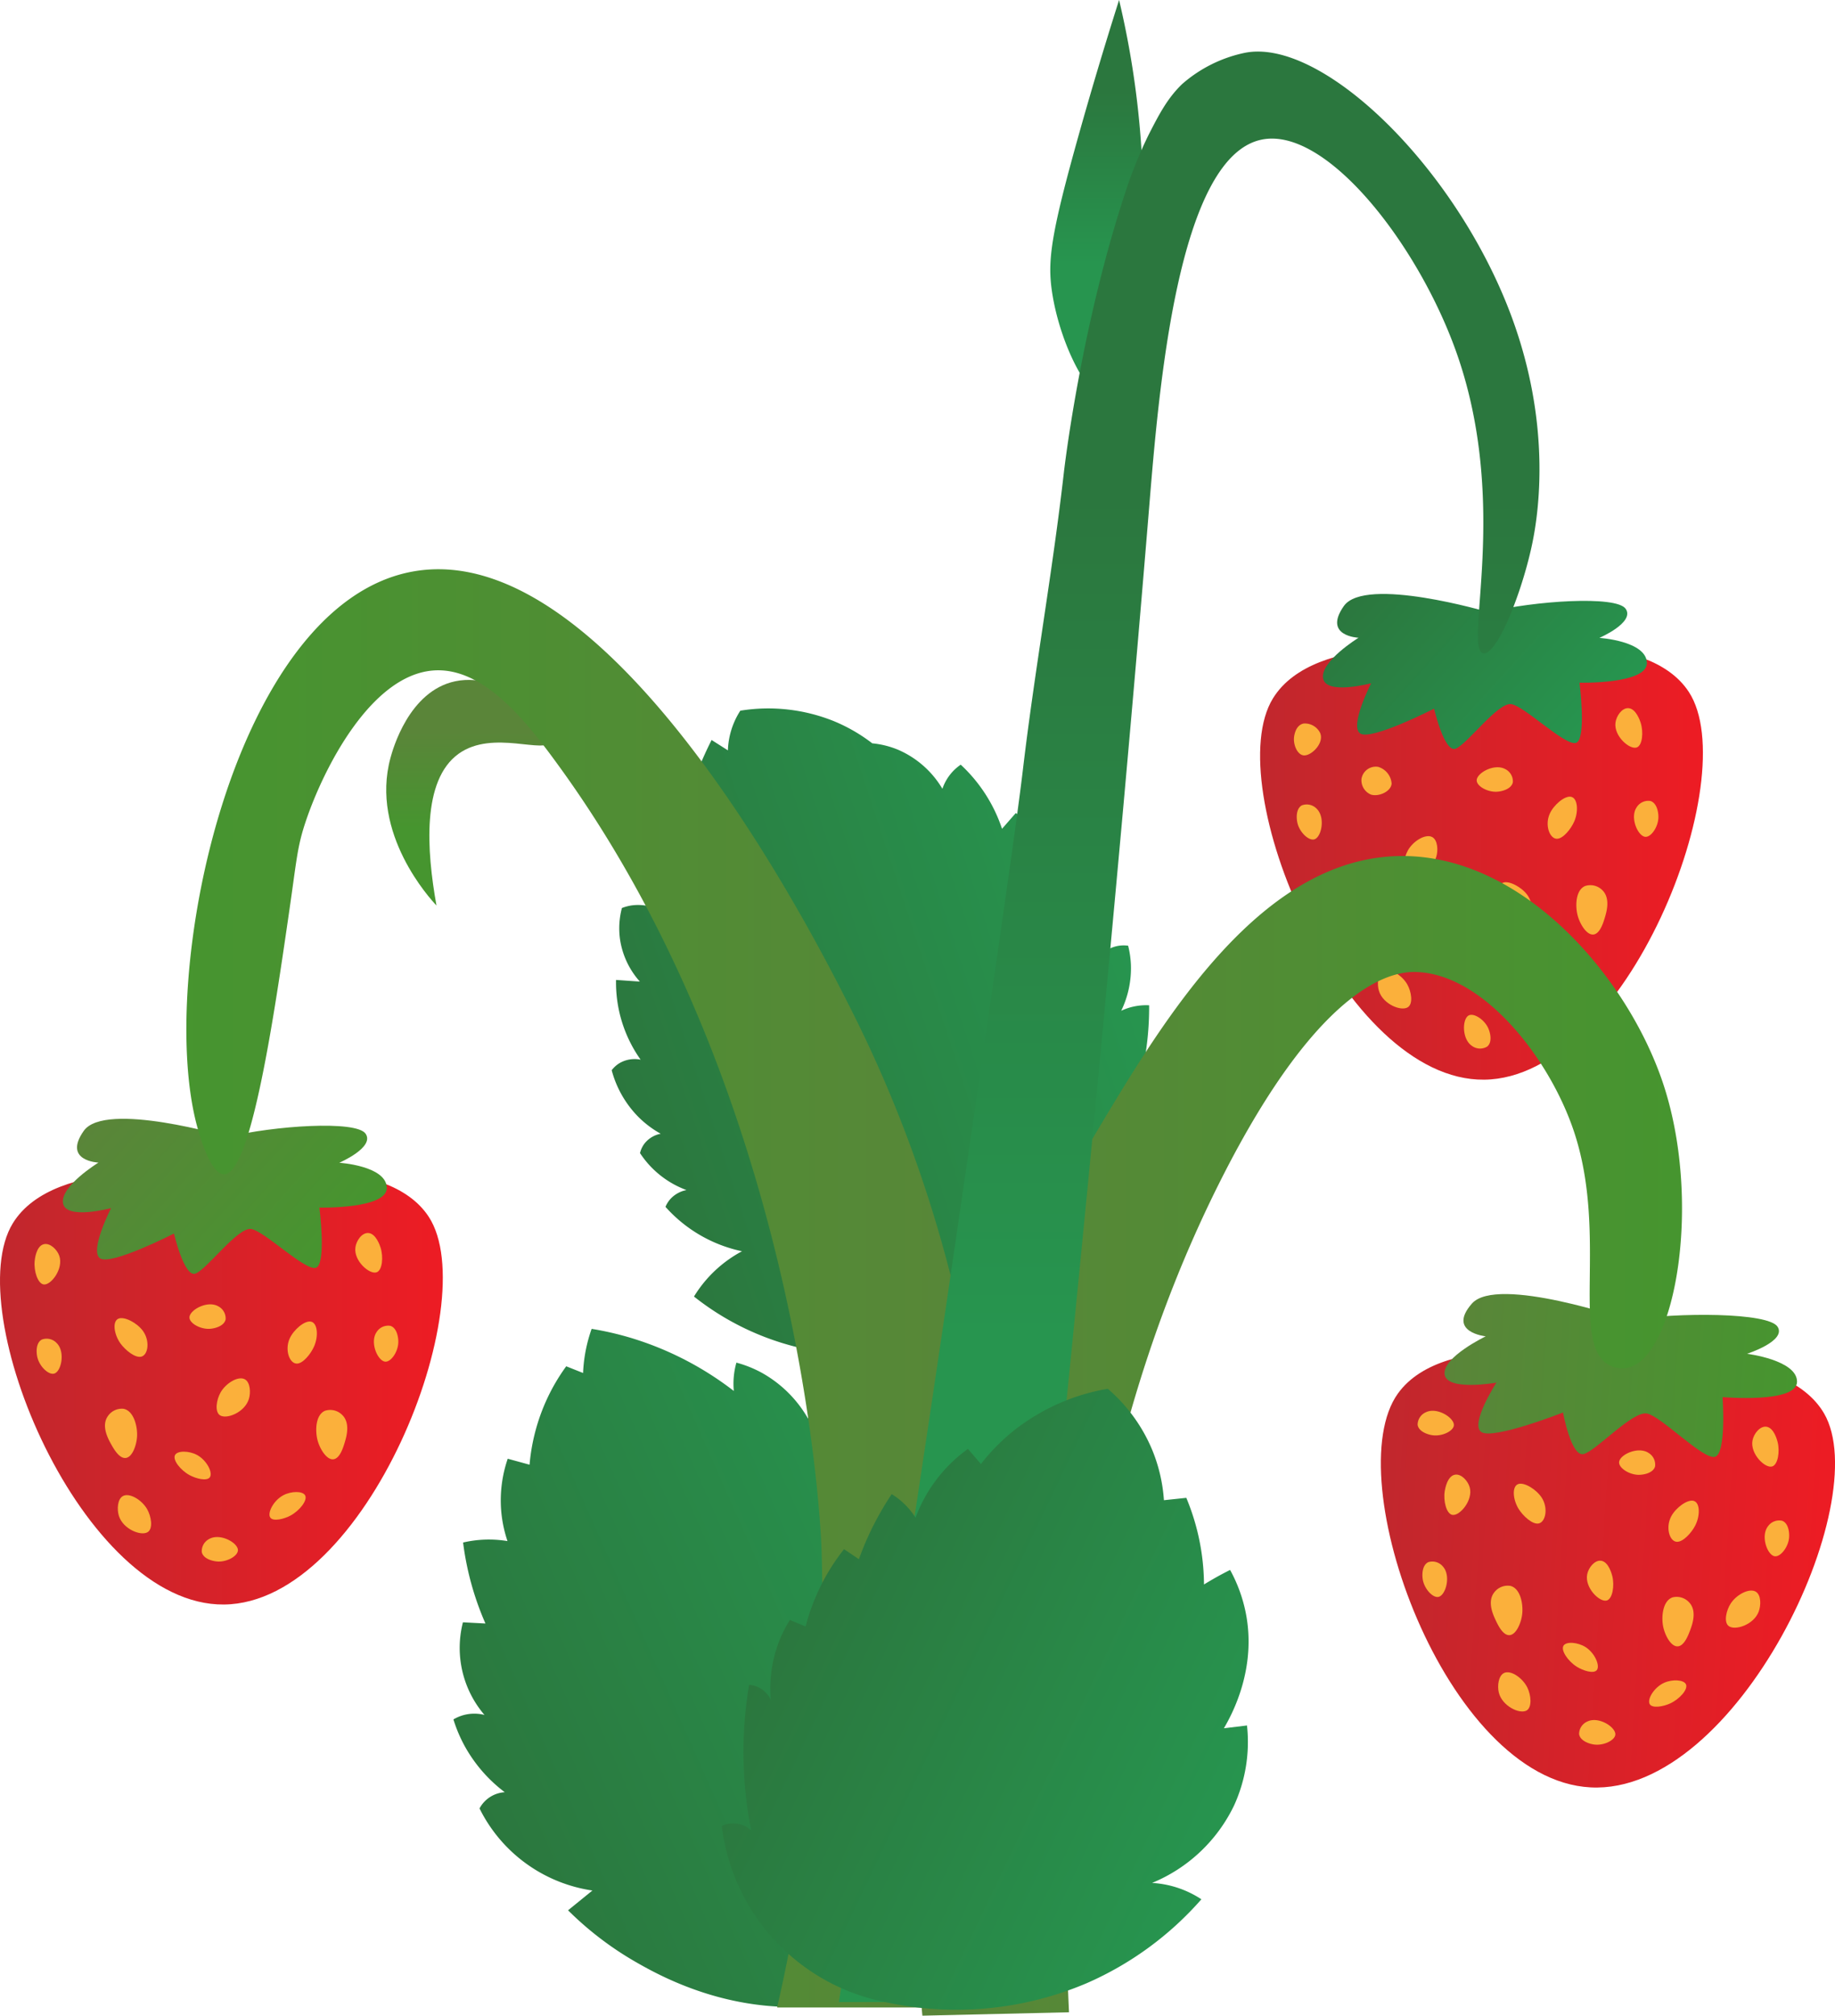 <svg xmlns="http://www.w3.org/2000/svg" xmlns:xlink="http://www.w3.org/1999/xlink" width="269.07" height="295.5" viewBox="0 0 269.07 295.5">
  <defs>
    <linearGradient id="a" x1="68.792" y1="107.186" x2="68.792" y2="121.479" gradientUnits="userSpaceOnUse">
      <stop offset="0" stop-color="#5a8539"/>
      <stop offset="1" stop-color="#46952f"/>
    </linearGradient>
    <linearGradient id="b" x1="160.832" y1="13.327" x2="160.832" y2="38.687" gradientUnits="userSpaceOnUse">
      <stop offset="0" stop-color="#2b773e"/>
      <stop offset="1" stop-color="#27954f"/>
    </linearGradient>
    <linearGradient id="c" x1="107.486" y1="252.34" x2="191.602" y2="252.34" gradientTransform="translate(-132.002 73.843) rotate(-23.897)" xlink:href="#b"/>
    <linearGradient id="d" x1="171.563" y1="543.956" x2="250.072" y2="543.956" gradientTransform="translate(-241.602 -302.312) rotate(-18.169)" xlink:href="#b"/>
    <linearGradient id="e" y1="203.415" x2="64.93" y2="203.415" gradientUnits="userSpaceOnUse">
      <stop offset="0" stop-color="#c1272d"/>
      <stop offset="1" stop-color="#ed1c24"/>
    </linearGradient>
    <linearGradient id="f" x1="76.442" y1="2277.934" x2="115.373" y2="2277.934" gradientTransform="translate(1490.997 -1578.642) rotate(42.203)" xlink:href="#a"/>
    <linearGradient id="g" x1="184.771" y1="126.473" x2="249.701" y2="126.473" xlink:href="#e"/>
    <linearGradient id="h" x1="161.627" y1="2096.816" x2="200.558" y2="2096.816" gradientTransform="translate(1490.997 -1578.642) rotate(42.203)" xlink:href="#b"/>
    <linearGradient id="i" x1="208.396" y1="231.002" x2="273.326" y2="231.002" gradientTransform="matrix(1.024, 0.063, -0.062, 0.998, 2.495, -15.525)" xlink:href="#e"/>
    <linearGradient id="j" x1="205.83" y1="204.377" x2="257.495" y2="204.377" gradientTransform="translate(20.004 -17.083) rotate(3.793)" xlink:href="#a"/>
    <linearGradient id="k" x1="155.751" y1="188.875" x2="24.204" y2="188.875" xlink:href="#a"/>
    <linearGradient id="l" x1="134.085" y1="210.496" x2="246.638" y2="210.496" xlink:href="#a"/>
    <linearGradient id="m" x1="174.369" y1="72.5" x2="174.369" y2="196.065" xlink:href="#b"/>
    <linearGradient id="n" x1="84.241" y1="250.805" x2="157.636" y2="250.805" gradientTransform="translate(147.785 -28.056) rotate(25.516)" xlink:href="#b"/>
  </defs>
  <title>StrawberryBush_2</title>
  <g>
    <path d="M80.876,108.625c-.85,2.1-8.571-1.753-13.625,1.875-5.416,3.888-4.7,14.166-3.25,22.25-.893-.941-9.752-10.566-6.75-21.625.313-1.152,2.663-9.811,9.5-11.25C74.181,98.311,81.8,106.351,80.876,108.625Z" fill="url(#a)"/>
    <path d="M162.763,58.67c4.449-.622,5.22-21.667,4.789-33.26A130.974,130.974,0,0,0,164.093,0c-2.441,7.693-4.385,14.335-5.854,19.557-4.166,14.809-4.648,18.652-3.991,23.149C155.4,50.553,159.822,59.082,162.763,58.67Z" fill="url(#b)"/>
    <path d="M144.417,234.117a21.3,21.3,0,0,0-4.215-12.973,3.761,3.761,0,0,0-1.537,1.043,3.679,3.679,0,0,0-.595.926,18.7,18.7,0,0,0-5.315-9.384,16.917,16.917,0,0,0-2.157-1.7,5.826,5.826,0,0,0-1.8,2.311,29.687,29.687,0,0,0-5.137-8.264c-.56-.635-1.125-1.219-1.686-1.755a8.994,8.994,0,0,0-3.5,3.626,17.784,17.784,0,0,0-6.751-6.685,16.956,16.956,0,0,0-3.743-1.5,11.325,11.325,0,0,0-.381,4.154A46.8,46.8,0,0,0,92.5,196.133a45.528,45.528,0,0,0-5.746-1.322,22.04,22.04,0,0,0-1.257,6.47l-2.47-.982a28.544,28.544,0,0,0-2.831,4.815,28.88,28.88,0,0,0-2.546,9.613l-3.2-.877a18.823,18.823,0,0,0-.974,7.437,18.625,18.625,0,0,0,.939,4.637,16.665,16.665,0,0,0-6.511.21,42.788,42.788,0,0,0,3.277,11.872l-3.3-.175a15.106,15.106,0,0,0,3.16,13.581,5.973,5.973,0,0,0-4.554.656,21.04,21.04,0,0,0,1.8,4.171,21.46,21.46,0,0,0,5.726,6.5,4.516,4.516,0,0,0-3.7,2.377,22.045,22.045,0,0,0,16.553,12.035l-3.57,2.9a47.848,47.848,0,0,0,9.792,7.5c4.026,2.323,15.692,8.819,30.592,5.952a40.1,40.1,0,0,0,32.788-37.884A16.383,16.383,0,0,0,148.442,257a35.458,35.458,0,0,0,2.538-14.285q-.978-.024-2.008-.016-.737.008-1.445.03a24.89,24.89,0,0,0,.879-7.366c-.022-.682-.071-1.335-.142-1.957a9.541,9.541,0,0,0-1.915.149A9.4,9.4,0,0,0,144.417,234.117Z" fill="url(#c)"/>
    <path d="M168.974,159.213a7.723,7.723,0,0,0-2.214.737,44.111,44.111,0,0,0,1.741-12.573,8.605,8.605,0,0,0-4.092.8,14.313,14.313,0,0,0,1.418-6.768,13.679,13.679,0,0,0-.406-2.765,4.679,4.679,0,0,0-4.376,1.789,19.429,19.429,0,0,0-2.494-13.092l-2.87,1.653a15.742,15.742,0,0,0-6.733-9.8l-2.017,2.308a22.531,22.531,0,0,0-6.059-9.4,7.011,7.011,0,0,0-2.685,3.536,14.008,14.008,0,0,0-6.5-5.724,13.114,13.114,0,0,0-3.783-.942,24.643,24.643,0,0,0-5.643-3.256,25.727,25.727,0,0,0-13.706-1.529,11.439,11.439,0,0,0-1.823,5.816l-2.388-1.519c-.695,1.372-1.382,2.872-2.029,4.5a55.159,55.159,0,0,0-2.675,8.789l-2.88.09a19.217,19.217,0,0,0-.829,4.161,19.444,19.444,0,0,0,.811,7.407,7.032,7.032,0,0,0-4.1-.7,6.473,6.473,0,0,0-1.452.388,11.638,11.638,0,0,0-.28,4.556,11.9,11.9,0,0,0,2.915,6.227l-3.494-.243a19.542,19.542,0,0,0,3.605,11.691,4.41,4.41,0,0,0-3.017.461,4.118,4.118,0,0,0-1.225,1.084,15.324,15.324,0,0,0,3.955,6.888,14.822,14.822,0,0,0,3.232,2.424,3.969,3.969,0,0,0-2.362,1.42,3.742,3.742,0,0,0-.673,1.416,13.881,13.881,0,0,0,6.819,5.422,4.265,4.265,0,0,0-2.293,1.235,4.088,4.088,0,0,0-.792,1.224,20.75,20.75,0,0,0,11.223,6.51,18.389,18.389,0,0,0-7.043,6.64,39.553,39.553,0,0,0,23.723,8.561,38.713,38.713,0,0,0,17.839-4.146A43.484,43.484,0,0,0,165.69,178.55a42.656,42.656,0,0,0,7.521-18.88A7.978,7.978,0,0,0,168.974,159.213Z" fill="url(#d)"/>
    <g>
      <path d="M32.659,172.533c4.306-.68,24.117-3.488,30.211,5.853,8.14,12.479-9.072,56.621-30.022,56.836-20.8.212-38.83-43.088-30.967-55.891C8,169.371,29.143,172.051,32.659,172.533Z" fill="url(#e)"/>
      <path d="M33.437,166.675s-18.028-5.333-21.154-.893,2.153,4.655,2.153,4.655S8.792,173.91,9.241,176.4s7.047.709,7.047.709-3.238,6.32-1.6,7.374,10.824-3.646,10.824-3.646,1.479,6.406,3.121,5.879,6.241-6.881,8.219-6.542,7.894,6.184,9.47,5.678.514-8.818.514-8.818,10.04.236,9.884-2.954-6.971-3.619-6.971-3.619,5.231-2.254,3.861-4.259S40.115,165.04,33.437,166.675Z" fill="url(#f)"/>
      <path d="M18.008,219.331c-.788.451-.874,1.946-.574,2.9.618,1.968,3.3,3.016,4.251,2.359.783-.539.491-2.289-.107-3.339C20.8,219.876,18.967,218.782,18.008,219.331Z" fill="#fbb03b"/>
      <path d="M29.587,227.529c.2.982,1.585,1.367,2.409,1.394,1.359.044,2.891-.831,2.891-1.668,0-1.086-2.579-2.518-4.169-1.662A2.01,2.01,0,0,0,29.587,227.529Z" fill="#fbb03b"/>
      <path d="M6.118,196.388c-.877.486-.829,1.921-.608,2.715.365,1.311,1.658,2.511,2.456,2.26,1.036-.325,1.631-3.214.338-4.476A2.01,2.01,0,0,0,6.118,196.388Z" fill="#fbb03b"/>
      <path d="M25.666,213.309c-.39.729.826,2.24,2.128,2.946.96.522,2.528.91,2.968.322.491-.658-.439-2.52-1.9-3.293C27.706,212.672,26.023,212.64,25.666,213.309Z" fill="#fbb03b"/>
      <path d="M17.379,193.311c-.946.385-.662,2.32.283,3.638.7.972,2.164,2.176,3.066,1.936,1.008-.268,1.288-2.333.213-3.795C20.09,193.933,18.246,192.958,17.379,193.311Z" fill="#fbb03b"/>
      <path d="M15.776,207.668c-.947,1.432.106,3.315.534,4.08.349.624,1.169,2.09,2.113,1.992,1-.1,1.619-1.924,1.677-3.215.065-1.433-.488-3.7-1.983-3.994A2.473,2.473,0,0,0,15.776,207.668Z" fill="#fbb03b"/>
      <path d="M6.428,182.4c-1.136.266-1.323,2.241-1.346,2.489-.136,1.436.449,3.291,1.324,3.411,1.086.147,2.947-2.334,2.283-4.207C8.357,183.15,7.326,182.186,6.428,182.4Z" fill="#fbb03b"/>
      <path d="M35.914,202.211c.788.451.874,1.946.573,2.9-.617,1.968-3.3,3.016-4.25,2.359-.783-.539-.491-2.289.107-3.339C33.126,202.757,34.955,201.662,35.914,202.211Z" fill="#fbb03b"/>
      <path d="M33.085,193.416c-.2.982-1.585,1.366-2.409,1.393-1.36.044-2.892-.831-2.892-1.668,0-1.085,2.579-2.518,4.17-1.662A2.011,2.011,0,0,1,33.085,193.416Z" fill="#fbb03b"/>
      <path d="M57.23,194.365c.96.289,1.218,1.7,1.171,2.525-.079,1.358-1.088,2.8-1.922,2.729-1.081-.1-2.275-2.795-1.279-4.3A2.009,2.009,0,0,1,57.23,194.365Z" fill="#fbb03b"/>
      <path d="M44.742,219.225c.389.729-.827,2.24-2.128,2.947-.961.521-2.529.909-2.968.321-.492-.657.439-2.519,1.9-3.292C42.7,218.589,44.384,218.556,44.742,219.225Z" fill="#fbb03b"/>
      <path d="M45.574,193.746c1.006.175,1.138,2.127.493,3.615-.475,1.1-1.652,2.585-2.584,2.542-1.042-.048-1.754-2.007-1.013-3.663C43.056,194.928,44.651,193.585,45.574,193.746Z" fill="#fbb03b"/>
      <path d="M50.184,207.436c1.229,1.2.6,3.263.343,4.1-.209.684-.7,2.29-1.642,2.395-1,.111-1.99-1.537-2.321-2.786-.367-1.387-.309-3.724,1.091-4.324A2.475,2.475,0,0,1,50.184,207.436Z" fill="#fbb03b"/>
      <path d="M53.96,180.757c1.167.019,1.769,1.91,1.844,2.147.438,1.374.259,3.312-.571,3.614-1.03.375-3.375-1.656-3.123-3.627C52.236,181.9,53.038,180.742,53.96,180.757Z" fill="#fbb03b"/>
    </g>
    <g>
      <path d="M217.429,95.592c4.307-.68,24.117-3.489,30.212,5.853,8.14,12.479-9.072,56.621-30.023,56.835-20.795.213-38.829-43.088-30.967-55.891C192.767,92.43,213.913,95.109,217.429,95.592Z" fill="url(#g)"/>
      <path d="M218.207,89.733s-18.028-5.332-21.153-.892,2.153,4.654,2.153,4.654-5.644,3.473-5.2,5.958,7.047.71,7.047.71-3.237,6.319-1.594,7.373,10.824-3.646,10.824-3.646,1.478,6.407,3.121,5.879,6.24-6.881,8.219-6.541,7.894,6.183,9.47,5.677.514-8.818.514-8.818,10.039.237,9.883-2.953-6.971-3.62-6.971-3.62,5.231-2.254,3.862-4.258S224.885,88.1,218.207,89.733Z" fill="url(#h)"/>
      <path d="M202.779,142.389c-.788.452-.874,1.946-.574,2.9.618,1.968,3.3,3.016,4.25,2.359.784-.539.491-2.288-.106-3.339C205.566,142.935,203.738,141.84,202.779,142.389Z" fill="#fbb03b"/>
      <path d="M218.075,153.424c.775-.636.469-2.039.108-2.78-.595-1.223-2.084-2.17-2.824-1.78-.96.507-1.024,3.456.475,4.464A2.012,2.012,0,0,0,218.075,153.424Z" fill="#fbb03b"/>
      <path d="M190.889,118.069c-.877.486-.83,1.922-.609,2.716.365,1.31,1.658,2.51,2.457,2.26,1.036-.325,1.63-3.214.338-4.476A2.011,2.011,0,0,0,190.889,118.069Z" fill="#fbb03b"/>
      <path d="M212.178,136.423a2.126,2.126,0,0,0-2.443,1.768,2.276,2.276,0,0,0,1.4,2.295c1.133.348,2.929-.451,3.022-1.608A2.77,2.77,0,0,0,212.178,136.423Z" fill="#fbb03b"/>
      <path d="M202.08,112.422a2.128,2.128,0,0,0-2.444,1.768,2.28,2.28,0,0,0,1.4,2.3c1.133.348,2.929-.451,3.021-1.609A2.769,2.769,0,0,0,202.08,112.422Z" fill="#fbb03b"/>
      <path d="M220.379,129.407c-.946.384-.661,2.32.284,3.637.7.973,2.163,2.176,3.065,1.937,1.008-.268,1.288-2.334.213-3.8C223.09,130.028,221.246,129.054,220.379,129.407Z" fill="#fbb03b"/>
      <path d="M196.514,131.267c-.948,1.432.106,3.316.534,4.08.349.625,1.169,2.09,2.112,1.993,1-.1,1.619-1.925,1.678-3.215.065-1.433-.488-3.705-1.983-3.994A2.472,2.472,0,0,0,196.514,131.267Z" fill="#fbb03b"/>
      <path d="M193.554,107.408a2.5,2.5,0,0,0-2.383-1.339c-1.2.21-1.394,1.773-1.419,1.969-.143,1.135.474,2.6,1.4,2.7C192.292,110.852,194.253,108.889,193.554,107.408Z" fill="#fbb03b"/>
      <path d="M210.027,122.723c.788.451.874,1.946.574,2.9-.618,1.968-3.3,3.016-4.25,2.359-.783-.539-.491-2.289.106-3.339C207.24,123.269,209.068,122.174,210.027,122.723Z" fill="#fbb03b"/>
      <path d="M221.833,114.678c-.2.982-1.585,1.367-2.409,1.393-1.36.044-2.891-.83-2.891-1.667,0-1.086,2.578-2.518,4.169-1.662A2.01,2.01,0,0,1,221.833,114.678Z" fill="#fbb03b"/>
      <path d="M242,117.424c.96.288,1.218,1.7,1.17,2.524-.078,1.358-1.088,2.805-1.921,2.73-1.081-.1-2.275-2.8-1.28-4.3A2.011,2.011,0,0,1,242,117.424Z" fill="#fbb03b"/>
      <path d="M229.512,142.284c.39.729-.826,2.24-2.128,2.946-.96.522-2.528.91-2.968.322-.491-.658.439-2.52,1.9-3.293C227.472,141.647,229.155,141.615,229.512,142.284Z" fill="#fbb03b"/>
      <path d="M230.344,116.805c1.006.175,1.138,2.127.494,3.614-.476,1.1-1.653,2.586-2.585,2.543-1.042-.048-1.753-2.007-1.013-3.664C227.826,117.987,229.422,116.644,230.344,116.805Z" fill="#fbb03b"/>
      <path d="M234.954,130.5c1.23,1.2.6,3.263.344,4.1-.209.684-.7,2.291-1.642,2.4-1,.112-1.991-1.537-2.321-2.786-.368-1.386-.309-3.723,1.09-4.323A2.47,2.47,0,0,1,234.954,130.5Z" fill="#fbb03b"/>
      <path d="M238.731,103.816c1.167.019,1.768,1.909,1.844,2.147.437,1.374.258,3.311-.572,3.613-1.03.375-3.374-1.656-3.123-3.627C237.006,104.961,237.809,103.8,238.731,103.816Z" fill="#fbb03b"/>
    </g>
    <g>
      <path d="M236.9,199.451c4.45-.407,24.9-1.957,30.563,7.752,7.563,12.969-12.776,55.94-34.233,54.829-21.3-1.1-37.088-45.46-28.252-57.742C211.847,194.736,233.326,198.747,236.9,199.451Z" fill="url(#i)"/>
      <path d="M256.175,198.465s5.825-1.873,4.472-3.971-14.572-2.126-21.926-.976c0,0-19.208-6.617-22.894-2.412s2.029,4.8,2.029,4.8-6.354,3.06-6.032,5.572,7.6,1.215,7.6,1.215-3.931,6.072-2.218,7.242,11.985-2.859,11.985-2.859,1.181,6.5,3,6.091,7.226-6.418,9.351-5.937,8.156,6.738,9.9,6.347,1.141-8.762,1.141-8.762,10.878.958,10.92-2.236S256.175,198.465,256.175,198.465Z" fill="url(#j)"/>
      <path d="M220.535,245.264c-.816.4-1,1.884-.764,2.858.486,2,3.09,3.227,4.085,2.635.817-.487.641-2.252.114-3.339C223.281,245.993,221.529,244.779,220.535,245.264Z" fill="#fbb03b"/>
      <path d="M231.546,254.21c.136.994,1.491,1.469,2.312,1.55,1.353.134,2.94-.638,3-1.473.072-1.083-2.406-2.683-4.05-1.934A2.011,2.011,0,0,0,231.546,254.21Z" fill="#fbb03b"/>
      <path d="M207.87,208.872c.136.993,1.491,1.468,2.312,1.55,1.353.133,2.94-.638,3-1.473.071-1.084-2.407-2.683-4.051-1.934A2.01,2.01,0,0,0,207.87,208.872Z" fill="#fbb03b"/>
      <path d="M209.433,229.013c-.907.427-.955,1.862-.786,2.669.277,1.332,1.488,2.615,2.3,2.417,1.055-.255,1.84-3.1.634-4.443A2.01,2.01,0,0,0,209.433,229.013Z" fill="#fbb03b"/>
      <path d="M229.264,241.253c-.437.7.677,2.29,1.928,3.081.924.584,2.463,1.075,2.941.517.533-.623-.272-2.543-1.678-3.411C231.342,240.753,229.665,240.609,229.264,241.253Z" fill="#fbb03b"/>
      <path d="M222.637,217.559c-.969.322-.813,2.272.043,3.649.632,1.016,2.014,2.314,2.93,2.135,1.024-.2,1.44-2.244.464-3.773C225.3,218.359,223.526,217.265,222.637,217.559Z" fill="#fbb03b"/>
      <path d="M219.08,233.479c-1.04,1.366-.114,3.315.262,4.106.307.646,1.029,2.163,1.976,2.128,1.009-.037,1.743-1.813,1.887-3.1.16-1.426-.242-3.729-1.714-4.116A2.471,2.471,0,0,0,219.08,233.479Z" fill="#fbb03b"/>
      <path d="M213.355,216.189c-1.152.19-1.469,2.149-1.509,2.4-.23,1.423.231,3.313,1.1,3.49,1.074.219,3.095-2.134,2.557-4.046C215.229,217.069,214.265,216.039,213.355,216.189Z" fill="#fbb03b"/>
      <path d="M257.489,233.363c.757.5.743,2,.381,2.934-.747,1.923-3.489,2.791-4.4,2.073-.746-.59-.339-2.317.327-3.325C254.672,233.723,256.569,232.752,257.489,233.363Z" fill="#fbb03b"/>
      <path d="M242.688,214.977c-.266.967-1.672,1.259-2.5,1.231-1.359-.046-2.83-1.02-2.774-1.855.072-1.084,2.739-2.342,4.27-1.383A2.011,2.011,0,0,1,242.688,214.977Z" fill="#fbb03b"/>
      <path d="M261.323,222.947c.939.352,1.1,1.779,1,2.6-.169,1.35-1.271,2.726-2.1,2.6-1.072-.169-2.085-2.94-.992-4.378A2.012,2.012,0,0,1,261.323,222.947Z" fill="#fbb03b"/>
      <path d="M247.217,246.927c.341.753-.973,2.18-2.318,2.8-.993.457-2.583.741-2.983.125-.447-.689.6-2.485,2.113-3.16C245.223,246.157,246.905,246.236,247.217,246.927Z" fill="#fbb03b"/>
      <path d="M248.315,220.019c.992.241,1,2.2.254,3.639-.547,1.065-1.82,2.471-2.747,2.366-1.037-.117-1.617-2.119-.769-3.722C245.725,221.032,247.406,219.8,248.315,220.019Z" fill="#fbb03b"/>
      <path d="M247.728,234.959c1.147,1.278.382,3.3.071,4.115-.253.668-.849,2.239-1.8,2.281-1.009.045-1.885-1.666-2.132-2.934-.275-1.408-.062-3.736,1.374-4.242A2.473,2.473,0,0,1,247.728,234.959Z" fill="#fbb03b"/>
      <path d="M258.96,209.153c1.163.1,1.638,2.022,1.7,2.264.345,1.4.039,3.322-.809,3.568-1.053.306-3.258-1.876-2.876-3.825C257.164,210.182,258.041,209.077,258.96,209.153Z" fill="#fbb03b"/>
      <path d="M234.716,228.8c1.163.1,1.638,2.023,1.7,2.265.345,1.4.039,3.321-.809,3.568-1.053.306-3.258-1.876-2.877-3.826C232.919,229.829,233.8,228.723,234.716,228.8Z" fill="#fbb03b"/>
    </g>
    <path d="M113.951,294.3h26.618c8.135-40.862,10.082-94.889-15.618-146-5.228-10.4-35.163-69.931-64.5-64.5-26.358,4.879-37.608,59.491-31.5,81.5.454,1.635,2.021,6.9,3.918,6.857,3.964-.094,7.339-23.381,9.582-38.857,1.069-7.373,1.129-9.177,2.4-12.942,2.6-7.711,9.486-21.287,18.6-22.058,7.535-.638,13.978,7.773,18.5,14,35.544,48.946,38.4,111.572,38.5,114.5A263.448,263.448,0,0,1,113.951,294.3Z" fill="url(#k)"/>
    <path d="M156.751,295c-2.947-61.451,11.431-100.386,22-121.5,15.369-30.7,26.376-31.1,29-31,9.868.378,19.414,12.635,23,23.252,5.249,15.54-.825,31.926,5.574,34.541a4.082,4.082,0,0,0,2.426.207c7.048-1.67,10.885-24.783,5-42-5.211-15.245-20.044-32.6-37.5-33-21.016-.486-35.543,23.831-45.5,40.5-11.528,19.3-31.728,61.634-25.5,129.5Z" fill="url(#l)"/>
    <path d="M147.251,293.5c10.227-96.012,16.829-165.259,21.25-219.1,1.394-16.976,4.151-51.4,16.5-53.93,9.46-1.941,22.86,15.26,28.5,31.035,8,22.388,1.009,43.668,4,44.263,1.853.369,5.354-8,7-15.263.778-3.433,3.751-18.123-3.75-36.377-8.627-21-27.375-38.6-38.25-36.378a20.162,20.162,0,0,0-9.167,4.579c-2.182,2.106-3.407,4.5-4.894,7.4a63.361,63.361,0,0,0-3.117,7.531C158.459,47.6,156,69.25,156,69.25c-1.652,14.544-4.28,28.964-6,43.5-1,8.478-4,28.993-10,70.022-3.765,25.757-9.335,62.858-17,110.728Z" fill="url(#m)"/>
    <path d="M109.845,246.991a59.054,59.054,0,0,0,.3,21.332,3.963,3.963,0,0,0-4.306-.644,29.952,29.952,0,0,0,23.877,25.805,48.847,48.847,0,0,0,29.62-2.742,47.8,47.8,0,0,0,16.827-12.305,14.692,14.692,0,0,0-7.233-2.4,23.089,23.089,0,0,0,12.02-11.343,22.392,22.392,0,0,0,1.9-11.738l-3.389.411c1.33-2.26,4.791-8.847,3.217-16.876a22.029,22.029,0,0,0-2.305-6.336c-.786.391-1.6.822-2.429,1.3q-.723.414-1.4.829a33.514,33.514,0,0,0-2.593-12.7l-3.282.347a23.543,23.543,0,0,0-1.635-7.168,23.874,23.874,0,0,0-6.6-9.166,30.438,30.438,0,0,0-13.794,6.146,29.232,29.232,0,0,0-4.806,4.884l-1.9-2.218a21.65,21.65,0,0,0-7.683,10.079,11.051,11.051,0,0,0-3.5-3.448c-.686,1.027-1.38,2.159-2.054,3.4a43.954,43.954,0,0,0-2.755,6.139q-1.089-.735-2.179-1.469a30.618,30.618,0,0,0-5.632,11.333l-2.31-.955a18.772,18.772,0,0,0-1.711,3.485,19.251,19.251,0,0,0-1.093,8.2,3.878,3.878,0,0,0-1.108-1.378A3.919,3.919,0,0,0,109.845,246.991Z" fill="url(#n)"/>
  </g>
</svg>
